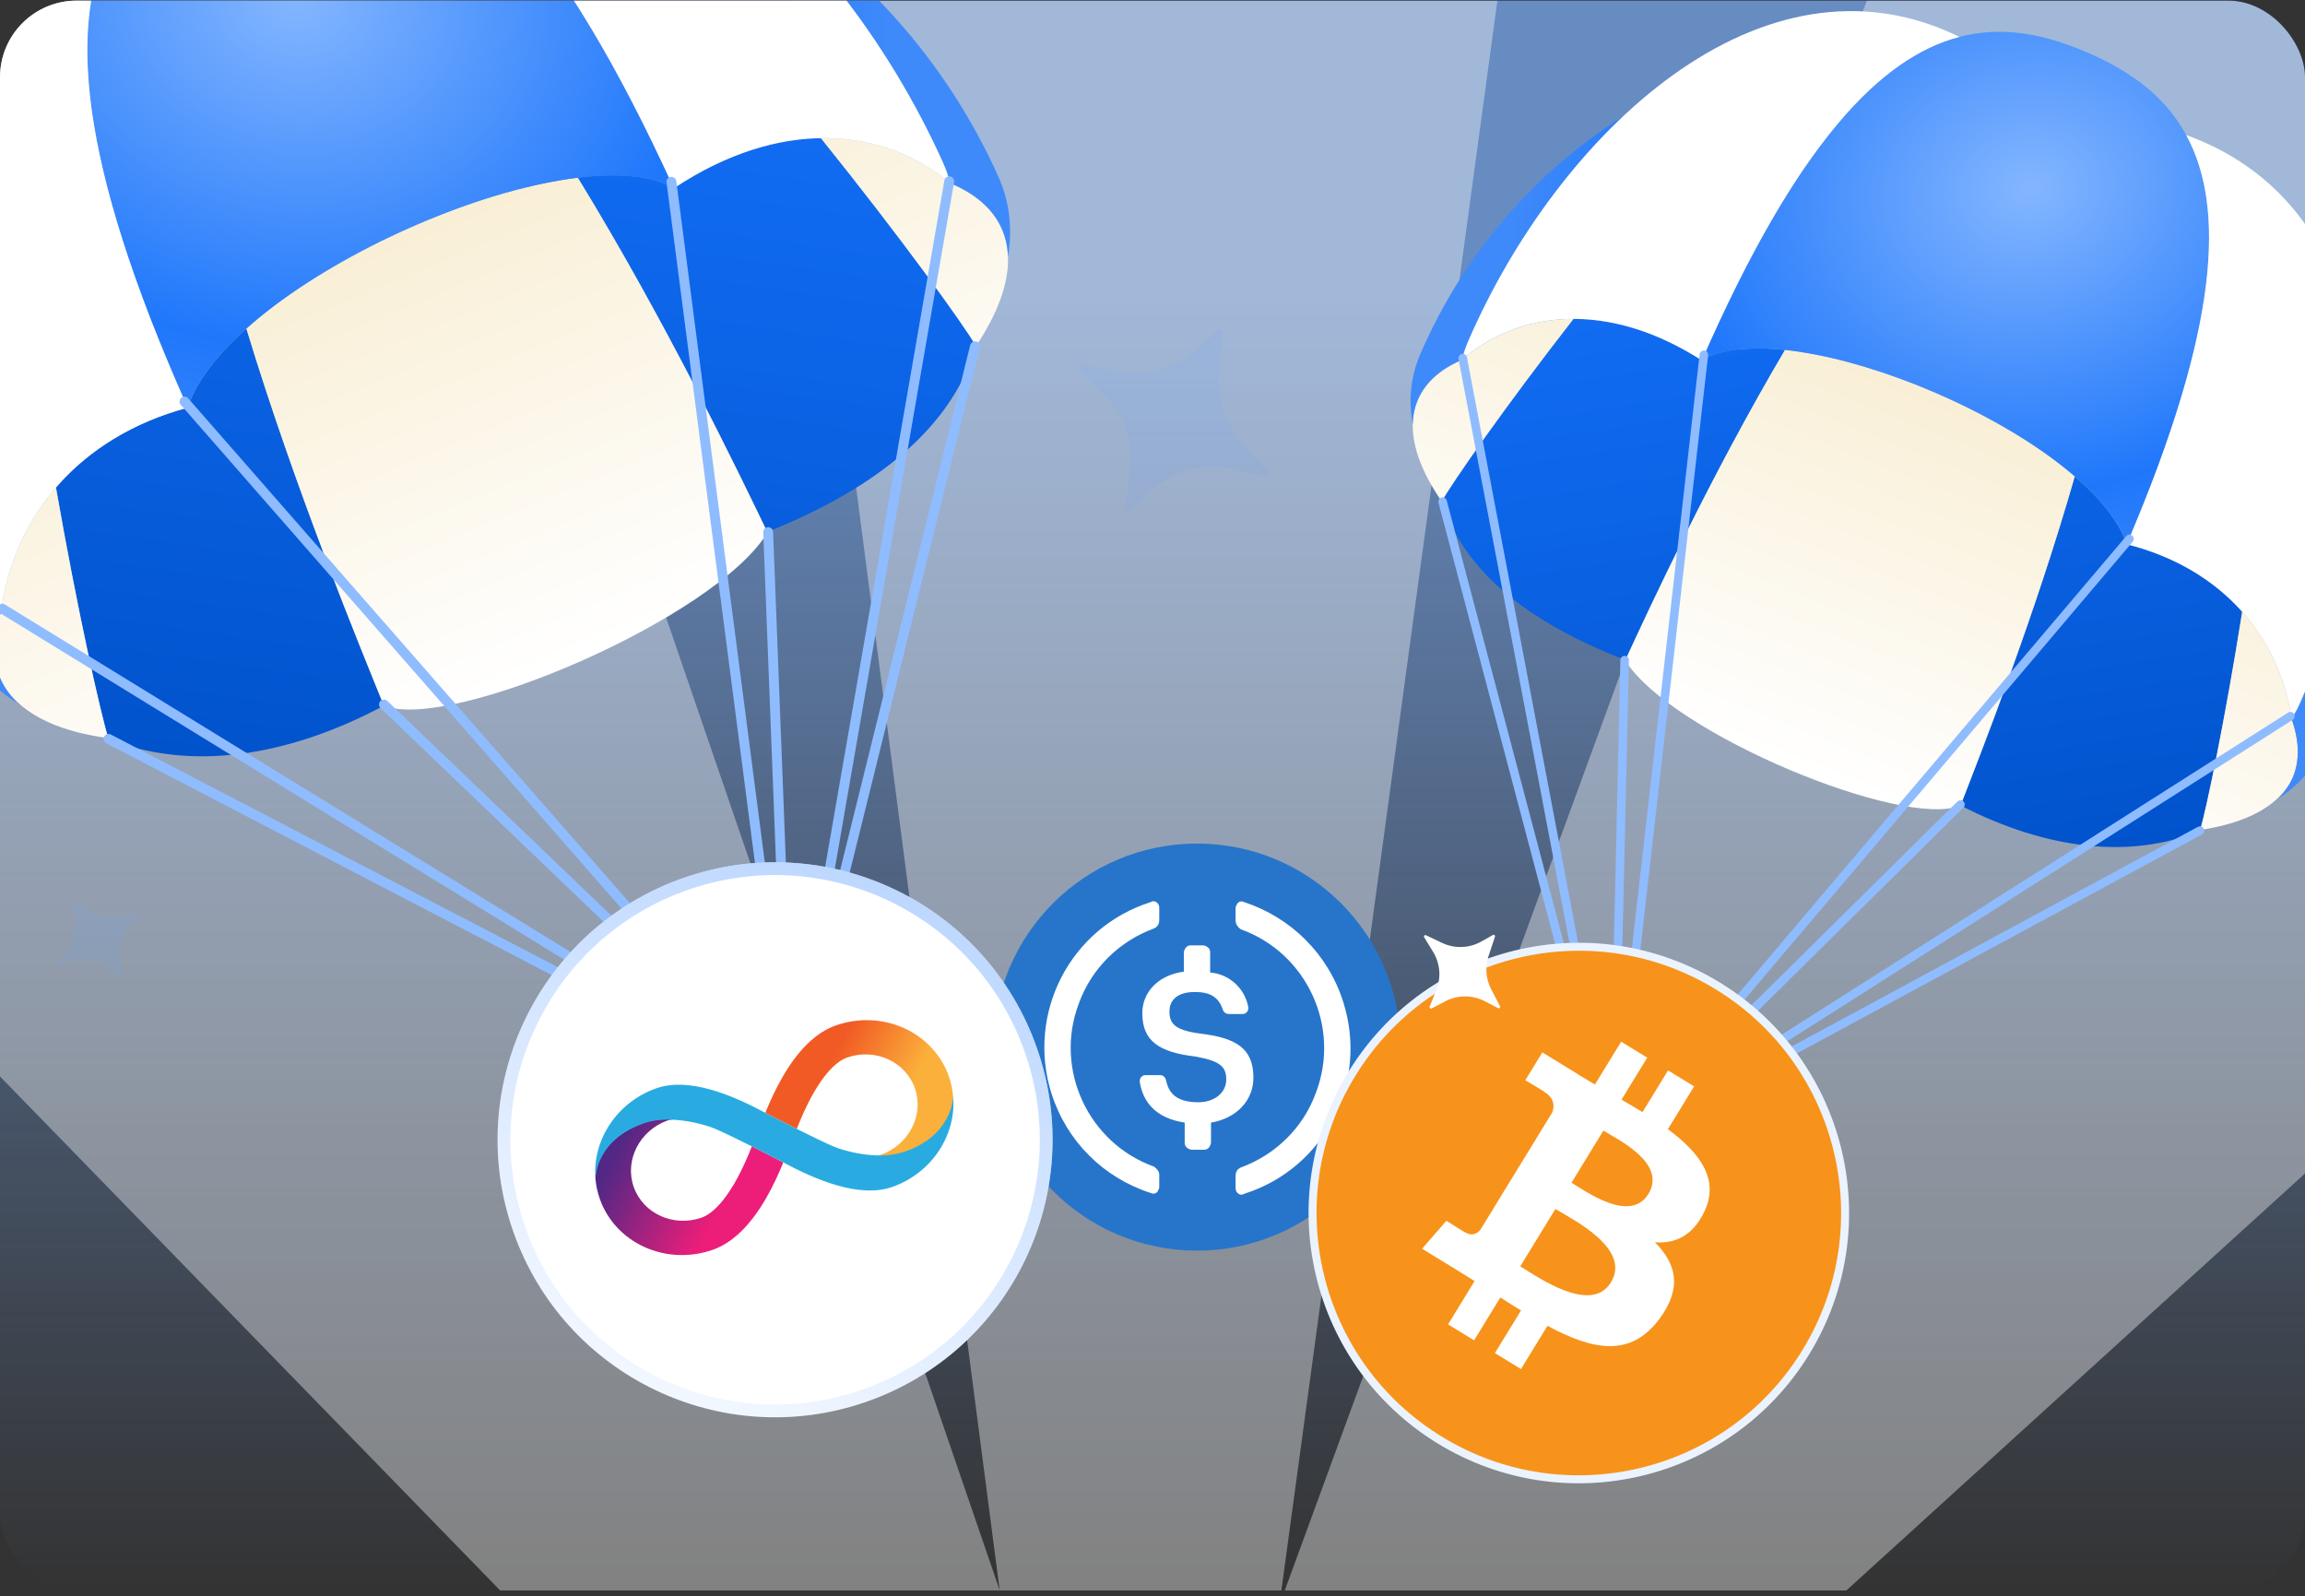 <!-- source: DFINITY foundation -->
<svg width="361" height="250" viewBox="0 0 361 250" fill="none" xmlns="http://www.w3.org/2000/svg">
    <rect x="0" y="0" width="361" height="250" fill="#333333" stroke="none"/>
    <g clip-path="url(#clip0_8159_139130)">
        <rect y="0.096" width="361" height="249" rx="12" fill="url(#paint0_linear_8159_139130)" fill-opacity="0.7"/>
        <g opacity="0.64">
            <path opacity="0.6" d="M179.238 406.946L235.588 -7.791L123.212 -7.171L179.238 423.259L179.238 406.946Z" fill="white"/>
            <path opacity="0.6" d="M181.763 355.377L-108.006 57.595L61.587 -27.913L194.25 358.955L181.763 355.377Z" fill="white"/>
            <path opacity="0.6" d="M174.33 353.499L496.494 60.596L302.379 -27.233L161.772 356.819L174.33 353.499Z" fill="white"/>
        </g>
        <path fill-rule="evenodd" clip-rule="evenodd" d="M254.536 103.432C258.199 95.486 267.876 74.575 279.566 54.803C274.144 54.226 269.538 54.667 266.536 56.445L266.536 56.444C259.515 51.941 252.663 49.944 246.441 49.942C235.937 63.42 227.309 75.75 225.803 78.54C229.29 89.651 239.722 97.611 254.228 103.24L254.536 103.432ZM333.086 85.237C331.885 81.711 328.957 78.082 324.943 74.611C318.644 96.605 310.238 117.927 307.056 126.153C320.743 133.196 333.934 134.54 344.544 130.101C345.493 127.047 348.519 112.514 351.165 95.807C346.771 90.878 340.674 87.142 333.086 85.237ZM345.797 33.085L345.796 33.085C346.289 38.535 346.289 38.533 345.797 33.085ZM295.789 11.517C292.447 14.14 292.448 14.14 295.789 11.517L295.789 11.517Z" fill="url(#paint1_linear_8159_139130)"/>
        <path fill-rule="evenodd" clip-rule="evenodd" d="M324.943 74.609C313.659 64.848 293.797 56.319 279.566 54.802C267.875 74.576 258.198 95.486 254.535 103.431C261.766 114.962 298.153 129.897 307.056 126.152C310.238 117.925 318.646 96.598 324.943 74.609ZM351.103 96.193C348.504 112.536 345.557 126.723 344.579 129.985C351.878 128.896 357.007 126.195 359.054 121.839C360.226 119.128 360.116 115.986 358.886 112.56C357.984 106.311 355.383 100.584 351.262 95.917L351.164 95.806L351.103 96.193ZM228.955 56.348C225.615 57.797 223.25 59.869 222.077 62.578L222 62.765L221.933 62.931L221.871 63.097L221.811 63.263L221.755 63.432L221.695 63.627L221.646 63.794L221.599 63.964L221.556 64.13L221.521 64.279L221.485 64.449L221.45 64.617L221.441 64.671C221.42 64.778 221.401 64.886 221.384 64.996L221.359 65.17L221.352 65.224C221.334 65.355 221.32 65.486 221.307 65.618L221.292 65.793L221.287 65.848C221.282 65.944 221.276 66.04 221.271 66.135L221.263 66.32L221.26 66.446C221.188 70.052 222.789 74.164 225.802 78.538C227.308 75.749 235.937 63.418 246.44 49.941C239.674 49.938 233.649 52.294 228.955 56.348Z" fill="url(#paint2_linear_8159_139130)"/>
        <path fill-rule="evenodd" clip-rule="evenodd" d="M254.125 18.291C240.621 26.799 229.349 39.488 222.437 55.463C220.905 59.005 220.574 62.702 221.259 66.468C221.284 65.095 221.552 63.793 222.078 62.578C223.25 59.869 225.615 57.798 228.954 56.348C229.195 55.376 229.521 54.408 229.936 53.45C235.543 40.488 244.004 27.835 254.125 18.291ZM369.728 70.008C369.253 83.373 365.69 97.467 360.327 109.861C359.913 110.819 359.43 111.72 358.886 112.561C360.116 115.987 360.226 119.13 359.054 121.839C358.528 123.053 357.763 124.14 356.779 125.098C359.993 123.019 362.461 120.247 363.993 116.705C370.633 101.358 372.307 85.153 369.728 70.008ZM333.086 85.236C355.806 32.102 345.129 16.104 326.902 8.219C308.675 0.333 289.705 3.504 266.535 56.444C280.218 48.337 327.223 68.034 333.086 85.236Z" fill="url(#paint3_radial_8159_139130)"/>
        <path fill-rule="evenodd" clip-rule="evenodd" d="M342.39 21.14C348.494 32.318 347.673 51.124 333.086 85.234C347.891 88.954 357.022 99.638 358.886 112.56C359.43 111.719 359.913 110.818 360.328 109.86C374.354 77.439 376.075 33.401 342.39 21.14ZM306.88 5.777C275.841 -9.455 243.962 21.027 229.936 53.449C229.521 54.408 229.195 55.375 228.955 56.349C237.964 48.567 251.88 47.042 266.535 56.444C281.41 22.456 294.554 8.982 306.88 5.777Z" fill="white"/>
        <path fill-rule="evenodd" clip-rule="evenodd" d="M263.048 168.563L306.573 125.525C306.835 125.265 307.259 125.268 307.519 125.53C307.779 125.794 307.777 126.217 307.514 126.478L258.02 175.418L358.362 111.598C358.674 111.4 359.088 111.493 359.286 111.804C359.484 112.116 359.392 112.529 359.081 112.729L267.477 170.99L344.231 129.498C344.556 129.322 344.962 129.443 345.138 129.769C345.314 130.094 345.192 130.5 344.867 130.676L253.025 180.324L253.024 180.325L253.021 180.326L253.018 180.328L253.014 180.33L253.013 180.331L253.011 180.332L253.009 180.333L253.007 180.334L253.005 180.335L252.999 180.338L252.998 180.339L252.996 180.339L252.994 180.341L252.992 180.341L252.99 180.343L252.984 180.345L252.981 180.347L252.978 180.348L252.979 180.348L252.974 180.35L252.965 180.354L252.959 180.357L252.945 180.363L252.944 180.363L252.942 180.364L252.937 180.366L252.927 180.369L252.921 180.371L252.921 180.371L252.92 180.372L252.912 180.375L252.906 180.377L252.905 180.377L252.903 180.378L252.896 180.38L252.89 180.382L252.889 180.382L252.886 180.383L252.885 180.383L252.885 180.384L252.881 180.385L252.876 180.386L252.873 180.387L252.871 180.387L252.869 180.388L252.868 180.388L252.865 180.389L252.861 180.39L252.858 180.391L252.855 180.391L252.854 180.392L252.851 180.392L252.848 180.393L252.845 180.394L252.841 180.395L252.839 180.395L252.838 180.395L252.835 180.396L252.832 180.397L252.829 180.397L252.825 180.398L252.823 180.398L252.822 180.399L252.818 180.399L252.816 180.4L252.813 180.4L252.809 180.401L252.808 180.401L252.805 180.402L252.8 180.402L252.799 180.402L252.797 180.403L252.793 180.403L252.792 180.404L252.789 180.404L252.783 180.405L252.782 180.405L252.777 180.406L252.774 180.406L252.773 180.406L252.767 180.407L252.767 180.407L252.766 180.407L252.76 180.408L252.758 180.408L252.755 180.408L252.752 180.408L252.749 180.408L252.747 180.409L252.744 180.409L252.742 180.409L252.739 180.409L252.738 180.409L252.733 180.41L252.727 180.41L252.724 180.41L252.723 180.41L252.722 180.41C252.679 180.412 252.637 180.409 252.596 180.403L252.596 180.403L252.594 180.403L252.585 180.401L252.582 180.401L252.579 180.4L252.573 180.399L252.57 180.398L252.568 180.398L252.562 180.397L252.546 180.394C252.541 180.392 252.535 180.391 252.53 180.39L252.521 180.387L252.515 180.385L252.505 180.383L252.504 180.382L252.504 180.382L252.498 180.381L252.49 180.378L252.488 180.377L252.487 180.377L252.482 180.376L252.48 180.375L252.479 180.374L252.476 180.373L252.472 180.372L252.469 180.371L252.468 180.37L252.466 180.37L252.465 180.369L252.461 180.368L252.457 180.366L252.454 180.365L252.452 180.364L252.45 180.364L252.45 180.363L252.446 180.362L252.441 180.36L252.438 180.359L252.435 180.357L252.43 180.355L252.427 180.354L252.423 180.352L252.419 180.351L252.415 180.349L252.411 180.347L252.407 180.345L252.404 180.344L252.401 180.342L252.396 180.339L252.393 180.337L252.39 180.336L252.387 180.335L252.382 180.332L252.377 180.329L252.375 180.328L252.373 180.327L252.367 180.324L252.364 180.323C252.345 180.317 252.328 180.31 252.309 180.303L252.298 180.298L252.296 180.297L252.294 180.296L252.283 180.292L252.283 180.291C252.192 180.25 252.11 180.188 252.044 180.107L252.043 180.106L252.041 180.103L252.036 180.098L252.034 180.096L252.033 180.094L252.027 180.085L252.027 180.084C251.993 180.039 251.964 179.99 251.942 179.937L251.937 179.922C251.92 179.882 251.909 179.841 251.903 179.799L251.605 178.236L225.29 78.739C225.196 78.381 225.409 78.014 225.766 77.92C226.123 77.825 226.489 78.038 226.584 78.395L248.078 159.666L228.43 56.204C228.362 55.842 228.599 55.491 228.964 55.423C229.326 55.353 229.677 55.593 229.746 55.955L252.158 173.974L253.778 103.368C253.787 102.999 254.094 102.705 254.463 102.715C254.832 102.723 255.125 103.029 255.117 103.399L253.704 164.99L266.187 55.486C266.229 55.119 266.561 54.854 266.928 54.897C267.295 54.938 267.559 55.269 267.518 55.637L253.61 177.627L333.001 83.967C333.24 83.685 333.662 83.65 333.944 83.888C334.226 84.128 334.261 84.551 334.022 84.832L263.048 168.563Z" fill="#8FBCFF"/>
        <path fill-rule="evenodd" clip-rule="evenodd" d="M120.208 83.391C115.845 74.305 104.32 50.392 90.497 27.828C96.733 27.066 102.046 27.49 105.536 29.485L105.537 29.483C113.543 24.169 121.399 21.745 128.567 21.631C140.909 36.966 151.07 51.013 152.855 54.2C149.039 67.062 137.167 76.418 120.559 83.164L120.208 83.391ZM29.397 63.85C30.718 59.768 34.025 55.535 38.586 51.463C46.238 76.685 56.306 101.094 60.12 110.512C44.482 118.871 29.311 120.658 17.01 115.736C15.862 112.236 12.114 95.55 8.764 76.353C13.736 70.596 20.692 66.183 29.397 63.85ZM13.815 4.007L13.815 4.007C13.346 10.293 13.346 10.291 13.815 4.007ZM71.029 -21.74C74.925 -18.779 74.925 -18.779 71.029 -21.74L71.029 -21.74Z" fill="url(#paint4_linear_8159_139130)"/>
        <path fill-rule="evenodd" clip-rule="evenodd" d="M38.587 51.463C51.408 40.016 74.133 29.832 90.498 27.828C104.322 50.394 115.845 74.305 120.208 83.391C112.087 96.804 70.443 114.665 60.121 110.512C56.306 101.093 46.237 76.678 38.587 51.463ZM8.842 76.798C12.132 95.576 15.782 111.864 16.968 115.605C8.54 114.482 2.583 111.463 0.147 106.482C-1.252 103.381 -1.183 99.76 0.173 95.791C1.098 88.576 3.992 81.933 8.654 76.482L8.765 76.353L8.842 76.798ZM148.824 28.695C152.697 30.304 155.459 32.648 156.859 35.748L156.951 35.961L157.031 36.151L157.106 36.342L157.177 36.532L157.245 36.725L157.319 36.948L157.378 37.14L157.435 37.335L157.487 37.526L157.53 37.696L157.575 37.891L157.618 38.084L157.63 38.147C157.656 38.27 157.68 38.394 157.701 38.52L157.733 38.72L157.742 38.782C157.765 38.932 157.783 39.084 157.802 39.235L157.821 39.437L157.828 39.5C157.836 39.61 157.845 39.72 157.852 39.83L157.864 40.043L157.87 40.187C158.019 44.34 156.248 49.105 152.856 54.198C151.071 51.013 140.909 36.965 128.567 21.631C136.361 21.506 143.344 24.11 148.824 28.695Z" fill="url(#paint5_linear_8159_139130)"/>
        <path fill-rule="evenodd" clip-rule="evenodd" d="M119.143 -14.69C134.852 -5.133 148.066 9.28 156.316 27.557C158.145 31.609 158.592 35.862 157.871 40.212C157.817 38.631 157.486 37.136 156.858 35.747C155.459 32.647 152.697 30.304 148.825 28.694C148.53 27.578 148.137 26.469 147.642 25.373C140.949 10.544 130.974 -3.879 119.143 -14.69ZM-13.085 46.97C-12.297 62.357 -7.937 78.527 -1.537 92.707C-1.042 93.803 -0.47 94.832 0.172 95.791C-1.183 99.76 -1.252 103.382 0.147 106.481C0.774 107.871 1.675 109.108 2.826 110.195C-0.913 107.858 -3.807 104.709 -5.636 100.657C-13.561 83.098 -15.782 64.463 -13.085 46.97ZM29.398 63.85C2.267 3.056 14.277 -15.565 35.13 -24.977C55.983 -34.389 77.893 -31.079 105.537 29.482C89.629 20.392 35.84 43.929 29.398 63.85Z" fill="url(#paint6_radial_8159_139130)"/>
        <path fill-rule="evenodd" clip-rule="evenodd" d="M17.523 -9.814C10.694 3.173 11.98 24.82 29.398 63.848C12.412 68.4 2.087 80.872 0.173 95.791C-0.47 94.832 -1.042 93.803 -1.536 92.707C-18.279 55.614 -21.056 4.918 17.523 -9.814ZM58.15 -28.151C93.629 -46.257 130.9 -11.721 147.642 25.372C148.137 26.47 148.53 27.578 148.825 28.695C138.306 19.894 122.249 18.388 105.537 29.483C87.79 -9.398 72.406 -24.681 58.15 -28.151Z" fill="white"/>
        <path fill-rule="evenodd" clip-rule="evenodd" d="M111.579 158.569L60.666 109.78C60.359 109.485 59.871 109.495 59.576 109.803C59.282 110.111 59.292 110.598 59.599 110.894L117.495 166.374L0.759 94.672C0.397 94.45 -0.079 94.564 -0.301 94.926C-0.524 95.289 -0.41 95.764 -0.048 95.987L106.522 161.444L17.36 115.036C16.983 114.839 16.517 114.986 16.32 115.365C16.124 115.742 16.271 116.208 16.648 116.404L123.337 171.935L123.338 171.936L123.342 171.938L123.345 171.939L123.35 171.942L123.351 171.943L123.353 171.944L123.356 171.945L123.358 171.946L123.361 171.948L123.367 171.951L123.369 171.951L123.37 171.952L123.373 171.954L123.375 171.954L123.378 171.956L123.385 171.959L123.388 171.961L123.391 171.962L123.391 171.962L123.396 171.964L123.407 171.969L123.414 171.972L123.43 171.978L123.431 171.979L123.433 171.979L123.439 171.982L123.451 171.986L123.457 171.988L123.457 171.988L123.459 171.988L123.469 171.992L123.475 171.994L123.477 171.994L123.478 171.995L123.486 171.997L123.493 171.999L123.495 172L123.498 172L123.5 172.001L123.5 172.001L123.504 172.002L123.509 172.004L123.513 172.005L123.516 172.005L123.518 172.006L123.519 172.006L123.523 172.007L123.528 172.008L123.531 172.009L123.534 172.01L123.536 172.01L123.539 172.011L123.542 172.012L123.546 172.012L123.551 172.013L123.552 172.014L123.554 172.014L123.557 172.015L123.561 172.015L123.564 172.016L123.569 172.017L123.571 172.017L123.572 172.018L123.577 172.018L123.579 172.018L123.582 172.019L123.587 172.02L123.589 172.02L123.592 172.021L123.597 172.021L123.599 172.022L123.601 172.022L123.606 172.022L123.607 172.023L123.611 172.023L123.617 172.024L123.619 172.024L123.624 172.025L123.627 172.025L123.629 172.025L123.636 172.026L123.636 172.026L123.637 172.026L123.644 172.027L123.646 172.027L123.649 172.027L123.653 172.027L123.656 172.027L123.659 172.028L123.663 172.028L123.664 172.028L123.668 172.028L123.669 172.028L123.675 172.028L123.681 172.029L123.685 172.028L123.686 172.029L123.688 172.029C123.737 172.03 123.786 172.027 123.833 172.018L123.833 172.018L123.834 172.018L123.845 172.016L123.848 172.015L123.852 172.015L123.859 172.014L123.862 172.013L123.864 172.012L123.871 172.011L123.891 172.007C123.896 172.005 123.903 172.004 123.908 172.002L123.919 171.998L123.926 171.997L123.937 171.993L123.939 171.993L123.939 171.993L123.946 171.991L123.955 171.988L123.956 171.987L123.958 171.986L123.964 171.985L123.965 171.984L123.967 171.983L123.971 171.982L123.974 171.98L123.978 171.98L123.98 171.978L123.982 171.978L123.983 171.977L123.987 171.975L123.992 171.973L123.996 171.972L123.998 171.971L124 171.971L124 171.97L124.005 171.968L124.01 171.966L124.014 171.965L124.018 171.963L124.023 171.961L124.027 171.958L124.031 171.957L124.036 171.955L124.04 171.953L124.045 171.95L124.049 171.948L124.052 171.947L124.056 171.944L124.062 171.942L124.065 171.939L124.069 171.938L124.073 171.936L124.078 171.933L124.084 171.93L124.086 171.929L124.088 171.927L124.095 171.923L124.099 171.922C124.12 171.915 124.14 171.906 124.162 171.898L124.174 171.892L124.176 171.891L124.178 171.89L124.191 171.885L124.191 171.884C124.295 171.835 124.389 171.762 124.464 171.668L124.464 171.666L124.466 171.663L124.472 171.657L124.474 171.655L124.476 171.652L124.483 171.642L124.483 171.641C124.521 171.589 124.553 171.531 124.577 171.47L124.583 171.453C124.602 171.406 124.613 171.358 124.62 171.31L124.934 169.504L153.45 54.419C153.552 54.006 153.3 53.587 152.887 53.485C152.474 53.382 152.057 53.634 151.953 54.047L128.662 148.051L149.427 28.519C149.499 28.1 149.219 27.7 148.798 27.628C148.379 27.555 147.98 27.837 147.906 28.255L124.221 164.605L121.08 83.303C121.063 82.879 120.705 82.546 120.279 82.564C119.854 82.58 119.522 82.938 119.538 83.364L122.278 154.284L105.921 28.373C105.866 27.951 105.479 27.652 105.057 27.707C104.635 27.761 104.337 28.148 104.392 28.571L122.614 168.839L29.474 62.387C29.194 62.066 28.706 62.033 28.386 62.313C28.065 62.594 28.033 63.082 28.313 63.401L111.579 158.569Z" fill="#8FBCFF"/>
        <path opacity="0.16" d="M190.66 51.704C190.971 51.41 191.48 51.654 191.446 52.08L190.925 58.764C190.631 62.537 191.875 66.269 194.373 69.111L198.521 73.829C198.822 74.172 198.503 74.7 198.06 74.592L193.298 73.441C188.85 72.365 184.157 73.527 180.725 76.554L176.924 79.907C176.599 80.194 176.092 79.921 176.152 79.492L176.963 73.699C177.577 69.315 176.085 64.898 172.937 61.785L168.94 57.832C168.61 57.505 168.907 56.948 169.363 57.042L175.07 58.211C179.542 59.128 184.181 57.81 187.503 54.679L190.66 51.704Z" fill="#77A8F2"/>
        <path opacity="0.15" d="M11.192 141.332C11.144 141.146 11.35 140.999 11.51 141.104L14.02 142.754C15.437 143.686 17.171 144.005 18.826 143.639L21.575 143.032C21.775 142.988 21.913 143.227 21.775 143.378L20.293 144.998C18.909 146.511 18.35 148.604 18.796 150.605L19.289 152.822C19.332 153.012 19.115 153.151 18.959 153.035L16.861 151.464C15.274 150.275 13.218 149.905 11.315 150.467L8.899 151.181C8.699 151.24 8.545 151.003 8.681 150.844L10.374 148.857C11.701 147.3 12.187 145.195 11.677 143.214L11.192 141.332Z" fill="#77A8F2"/>
        <g clip-path="url(#clip1_8159_139130)">
            <circle cx="187.472" cy="163.994" r="31.879" fill="#2775CA"/>
            <path d="M196.304 168.775C196.304 164.126 193.514 162.532 187.935 161.868C183.95 161.337 183.153 160.274 183.153 158.414C183.153 156.555 184.482 155.36 187.138 155.36C189.529 155.36 190.858 156.156 191.522 158.149C191.655 158.547 192.053 158.813 192.452 158.813H194.577C195.108 158.813 195.507 158.414 195.507 157.883V157.75C194.975 154.828 192.584 152.57 189.529 152.305V149.117C189.529 148.585 189.131 148.187 188.467 148.054H186.474C185.943 148.054 185.544 148.452 185.411 149.117V152.172C181.426 152.703 178.903 155.359 178.903 158.68C178.903 163.064 181.559 164.79 187.138 165.455C190.858 166.119 192.053 166.916 192.053 169.041C192.053 171.167 190.193 172.628 187.67 172.628C184.216 172.628 183.02 171.166 182.622 169.174C182.489 168.643 182.091 168.377 181.692 168.377H179.434C178.903 168.377 178.504 168.775 178.504 169.307V169.44C179.036 172.76 181.161 175.151 185.544 175.816V179.003C185.544 179.535 185.943 179.933 186.607 180.066H188.599C189.131 180.066 189.529 179.668 189.662 179.003V175.816C193.647 175.151 196.304 172.362 196.304 168.775Z" fill="white"/>
            <path d="M180.763 182.723C170.402 179.004 165.088 167.447 168.941 157.219C170.933 151.64 175.317 147.39 180.763 145.397C181.294 145.132 181.559 144.733 181.559 144.069V142.21C181.559 141.678 181.294 141.28 180.763 141.147C180.63 141.147 180.364 141.147 180.231 141.28C167.612 145.265 160.705 158.681 164.69 171.299C167.081 178.738 172.793 184.45 180.231 186.841C180.763 187.106 181.294 186.841 181.427 186.309C181.559 186.177 181.559 186.044 181.559 185.778V183.918C181.559 183.52 181.161 182.989 180.763 182.723ZM194.843 141.28C194.311 141.014 193.78 141.28 193.647 141.811C193.514 141.944 193.514 142.077 193.514 142.342V144.202C193.514 144.733 193.913 145.265 194.311 145.53C204.672 149.249 209.985 160.806 206.133 171.034C204.141 176.613 199.757 180.863 194.311 182.856C193.78 183.121 193.514 183.52 193.514 184.184V186.044C193.514 186.575 193.78 186.974 194.311 187.106C194.444 187.106 194.71 187.106 194.843 186.974C207.461 182.989 214.369 169.573 210.384 156.954C207.993 149.382 202.148 143.671 194.843 141.28Z" fill="white"/>
        </g>
        <g clip-path="url(#clip2_8159_139130)">
            <path d="M282.829 211.758L282.722 211.933C270.65 231.431 245.072 237.528 225.489 225.534C205.856 213.51 199.685 187.838 211.714 168.203L211.714 168.203C223.739 148.563 249.412 142.393 269.047 154.419L269.047 154.419C288.688 166.446 294.857 192.12 282.829 211.758Z" fill="#F7931A" stroke="#EBF3FF" stroke-width="1.25"/>
            <path d="M266.89 189.835C269.387 184.715 266.206 180.538 261.218 176.848L265.326 170.142L261.242 167.642L257.243 174.172C256.17 173.515 255.06 172.864 253.956 172.218L257.983 165.645L253.902 163.146L249.794 169.85C248.9 169.327 248.021 168.812 247.175 168.294L247.187 168.273L241.557 164.822L238.887 169.183C238.887 169.183 241.938 170.972 241.854 170.996C243.507 172.01 243.457 173.299 243.107 174.224L238.428 181.864C238.541 181.935 238.687 182.031 238.842 182.157C238.705 182.074 238.561 181.984 238.41 181.894L231.853 192.597C231.462 193.073 230.648 193.716 229.491 193.01C229.515 193.088 226.523 191.192 226.523 191.192L222.726 195.57L228.039 198.824C229.027 199.431 229.99 200.043 230.942 200.634L226.789 207.419L230.867 209.917L234.978 203.205C236.083 203.914 237.161 204.587 238.22 205.234L234.127 211.913L238.21 214.413L242.359 207.643C249.464 211.453 255.327 212.666 259.871 206.586C263.532 201.691 262.508 197.88 259.185 194.558C262.291 194.803 265.071 193.586 266.892 189.836L266.891 189.834L266.89 189.835ZM252.295 200.84C249.192 205.911 240.865 200.018 238.096 198.326L243.602 189.339C246.369 191.035 255.533 195.553 252.295 200.84L252.295 200.84ZM258.162 186.997C255.336 191.608 248.426 186.637 246.121 185.225L251.114 177.075C253.419 178.486 261.108 182.187 258.162 186.997L258.162 186.997Z" fill="white"/>
        </g>
        <g clip-path="url(#clip3_8159_139130)">
            <circle cx="121.389" cy="178.507" r="43.45" transform="rotate(-19.294 121.389 178.507)" fill="white"/>
            <circle cx="121.389" cy="178.507" r="42.45" transform="rotate(-19.294 121.389 178.507)" stroke="url(#paint7_linear_8159_139130)" stroke-opacity="0.6" stroke-width="2"/>
            <path d="M130.902 160.6C127.845 161.67 125.05 164.37 122.586 168.625C121.416 170.642 120.51 172.681 119.858 174.287C119.858 174.287 119.858 174.287 119.871 174.293L119.867 174.284C119.867 174.284 122.214 175.508 124.787 176.799C125.389 175.263 126.288 173.142 127.46 171.104C129.652 167.32 131.495 166.038 132.662 165.63C137.058 164.091 141.822 166.253 143.29 170.447C144.748 174.612 142.364 179.277 137.988 180.84C137.788 180.91 137.522 180.972 137.176 181.02C138.647 181.11 140.16 181.019 141.47 180.56C149.52 177.742 149.296 172.049 149.27 171.641C149.179 170.618 148.957 169.59 148.603 168.576C146.168 161.622 138.221 158.037 130.902 160.6Z" fill="url(#paint8_linear_8159_139130)"/>
            <path d="M111.637 195.733C114.694 194.663 117.489 191.962 119.953 187.707C121.123 185.691 122.029 183.651 122.681 182.045C122.681 182.045 122.681 182.045 122.668 182.039L122.671 182.049C122.671 182.049 120.325 180.824 117.752 179.533C117.15 181.07 116.251 183.19 115.078 185.229C112.886 189.012 111.044 190.294 109.876 190.703C105.478 192.232 100.714 190.07 99.246 185.876C97.787 181.711 100.172 177.046 104.548 175.483C104.747 175.413 105.013 175.351 105.359 175.303C103.889 175.213 102.375 175.304 101.065 175.763C93.015 178.581 93.249 184.271 93.262 184.673C93.356 185.705 93.575 186.724 93.93 187.738C96.371 194.711 104.318 198.295 111.637 195.733Z" fill="url(#paint9_linear_8159_139130)"/>
            <path d="M141.414 180.455C137.258 181.795 131.864 180.114 130.714 179.629C127.738 178.375 120.59 174.667 120.029 174.373C114.744 171.516 107.93 168.641 102.785 170.443L102.775 170.446L102.766 170.449C96.529 172.664 92.731 178.649 93.263 184.672C93.24 184.273 93.465 178.308 101.086 175.849C105.242 174.509 110.672 176.229 111.831 176.711C114.807 177.965 121.955 181.673 122.517 181.967C127.797 184.815 134.612 187.689 139.757 185.888L139.766 185.885L139.776 185.882C146.013 183.667 149.82 177.679 149.279 171.658C149.292 172.061 149.042 177.983 141.414 180.455Z" fill="#29ABE2"/>
        </g>
        <path d="M233.813 146.432C233.991 146.332 234.199 146.503 234.135 146.697L233.129 149.735C232.561 151.45 232.711 153.322 233.544 154.925L234.926 157.586C235.027 157.779 234.819 157.987 234.625 157.887L232.55 156.808C230.612 155.801 228.304 155.803 226.367 156.814L224.222 157.933C224.039 158.029 223.835 157.845 223.912 157.652L224.95 155.06C225.736 153.099 225.549 150.881 224.446 149.078L223.046 146.789C222.93 146.6 223.132 146.376 223.332 146.471L225.844 147.666C227.811 148.602 230.112 148.522 232.01 147.45L233.813 146.432Z" fill="white"/>
    </g>
    <defs>
        <linearGradient id="paint0_linear_8159_139130" x1="73.945" y1="249.096" x2="73.945" y2="44.354" gradientUnits="userSpaceOnUse">
            <stop stop-color="#7EB2FF" stop-opacity="0"/>
            <stop offset="1" stop-color="#7EB2FF"/>
        </linearGradient>
        <linearGradient id="paint1_linear_8159_139130" x1="298.902" y1="138.276" x2="279.181" y2="14.155" gradientUnits="userSpaceOnUse">
            <stop stop-color="#0153CC"/>
            <stop offset="1" stop-color="#1674FF"/>
        </linearGradient>
        <linearGradient id="paint2_linear_8159_139130" x1="294.74" y1="53.97" x2="270.149" y2="115.939" gradientUnits="userSpaceOnUse">
            <stop stop-color="#F8EED3"/>
            <stop offset="1" stop-color="white"/>
        </linearGradient>
        <radialGradient id="paint3_radial_8159_139130" cx="0" cy="0" r="1" gradientUnits="userSpaceOnUse" gradientTransform="translate(317.861 29.567) rotate(167.316) scale(81.419 69.436)">
            <stop stop-color="#84B6FF"/>
            <stop offset="0.685" stop-color="#1F77FB"/>
            <stop offset="1" stop-color="#3F8AFA"/>
        </radialGradient>
        <linearGradient id="paint4_linear_8159_139130" x1="69.732" y1="124.328" x2="90.207" y2="-19.001" gradientUnits="userSpaceOnUse">
            <stop stop-color="#0153CC"/>
            <stop offset="1" stop-color="#1674FF"/>
        </linearGradient>
        <linearGradient id="paint5_linear_8159_139130" x1="73.004" y1="27.144" x2="102.449" y2="98.081" gradientUnits="userSpaceOnUse">
            <stop stop-color="#F8EED3"/>
            <stop offset="1" stop-color="white"/>
        </linearGradient>
        <radialGradient id="paint6_radial_8159_139130" cx="0" cy="0" r="1" gradientUnits="userSpaceOnUse" gradientTransform="translate(45.93 -0.549) rotate(11.786) scale(93.797 79.992)">
            <stop stop-color="#84B6FF"/>
            <stop offset="0.685" stop-color="#1F77FB"/>
            <stop offset="1" stop-color="#3F8AFA"/>
        </radialGradient>
        <linearGradient id="paint7_linear_8159_139130" x1="143.309" y1="137.658" x2="83.375" y2="201.198" gradientUnits="userSpaceOnUse">
            <stop stop-color="#8FBCFF"/>
            <stop offset="1" stop-color="#8FBCFF" stop-opacity="0.2"/>
        </linearGradient>
        <linearGradient id="paint8_linear_8159_139130" x1="124.572" y1="164.687" x2="148.78" y2="177.183" gradientUnits="userSpaceOnUse">
            <stop offset="0.21" stop-color="#F15A24"/>
            <stop offset="0.684" stop-color="#FBB03B"/>
        </linearGradient>
        <linearGradient id="paint9_linear_8159_139130" x1="117.967" y1="191.645" x2="93.759" y2="179.15" gradientUnits="userSpaceOnUse">
            <stop offset="0.21" stop-color="#ED1E79"/>
            <stop offset="0.893" stop-color="#522785"/>
        </linearGradient>
        <clipPath id="clip0_8159_139130">
            <rect y="0.096" width="361" height="249" rx="12" fill="white"/>
        </clipPath>
        <clipPath id="clip1_8159_139130">
            <rect width="63.759" height="63.759" fill="white" transform="translate(155.593 132.114)"/>
        </clipPath>
        <clipPath id="clip2_8159_139130">
            <path d="M206.896 177.259C213.921 154.96 237.692 142.577 259.991 149.602C282.29 156.627 294.673 180.398 287.648 202.697C280.623 224.996 256.852 237.379 234.553 230.354C212.254 223.329 199.871 199.558 206.896 177.259Z" fill="white"/>
        </clipPath>
        <clipPath id="clip3_8159_139130">
            <path d="M80.379 192.864C72.45 170.215 84.383 145.427 107.032 137.498C129.681 129.569 154.469 141.501 162.398 164.151C170.327 186.8 158.394 211.588 135.745 219.517C113.096 227.446 88.308 215.513 80.379 192.864Z" fill="white"/>
        </clipPath>
    </defs>
</svg>
